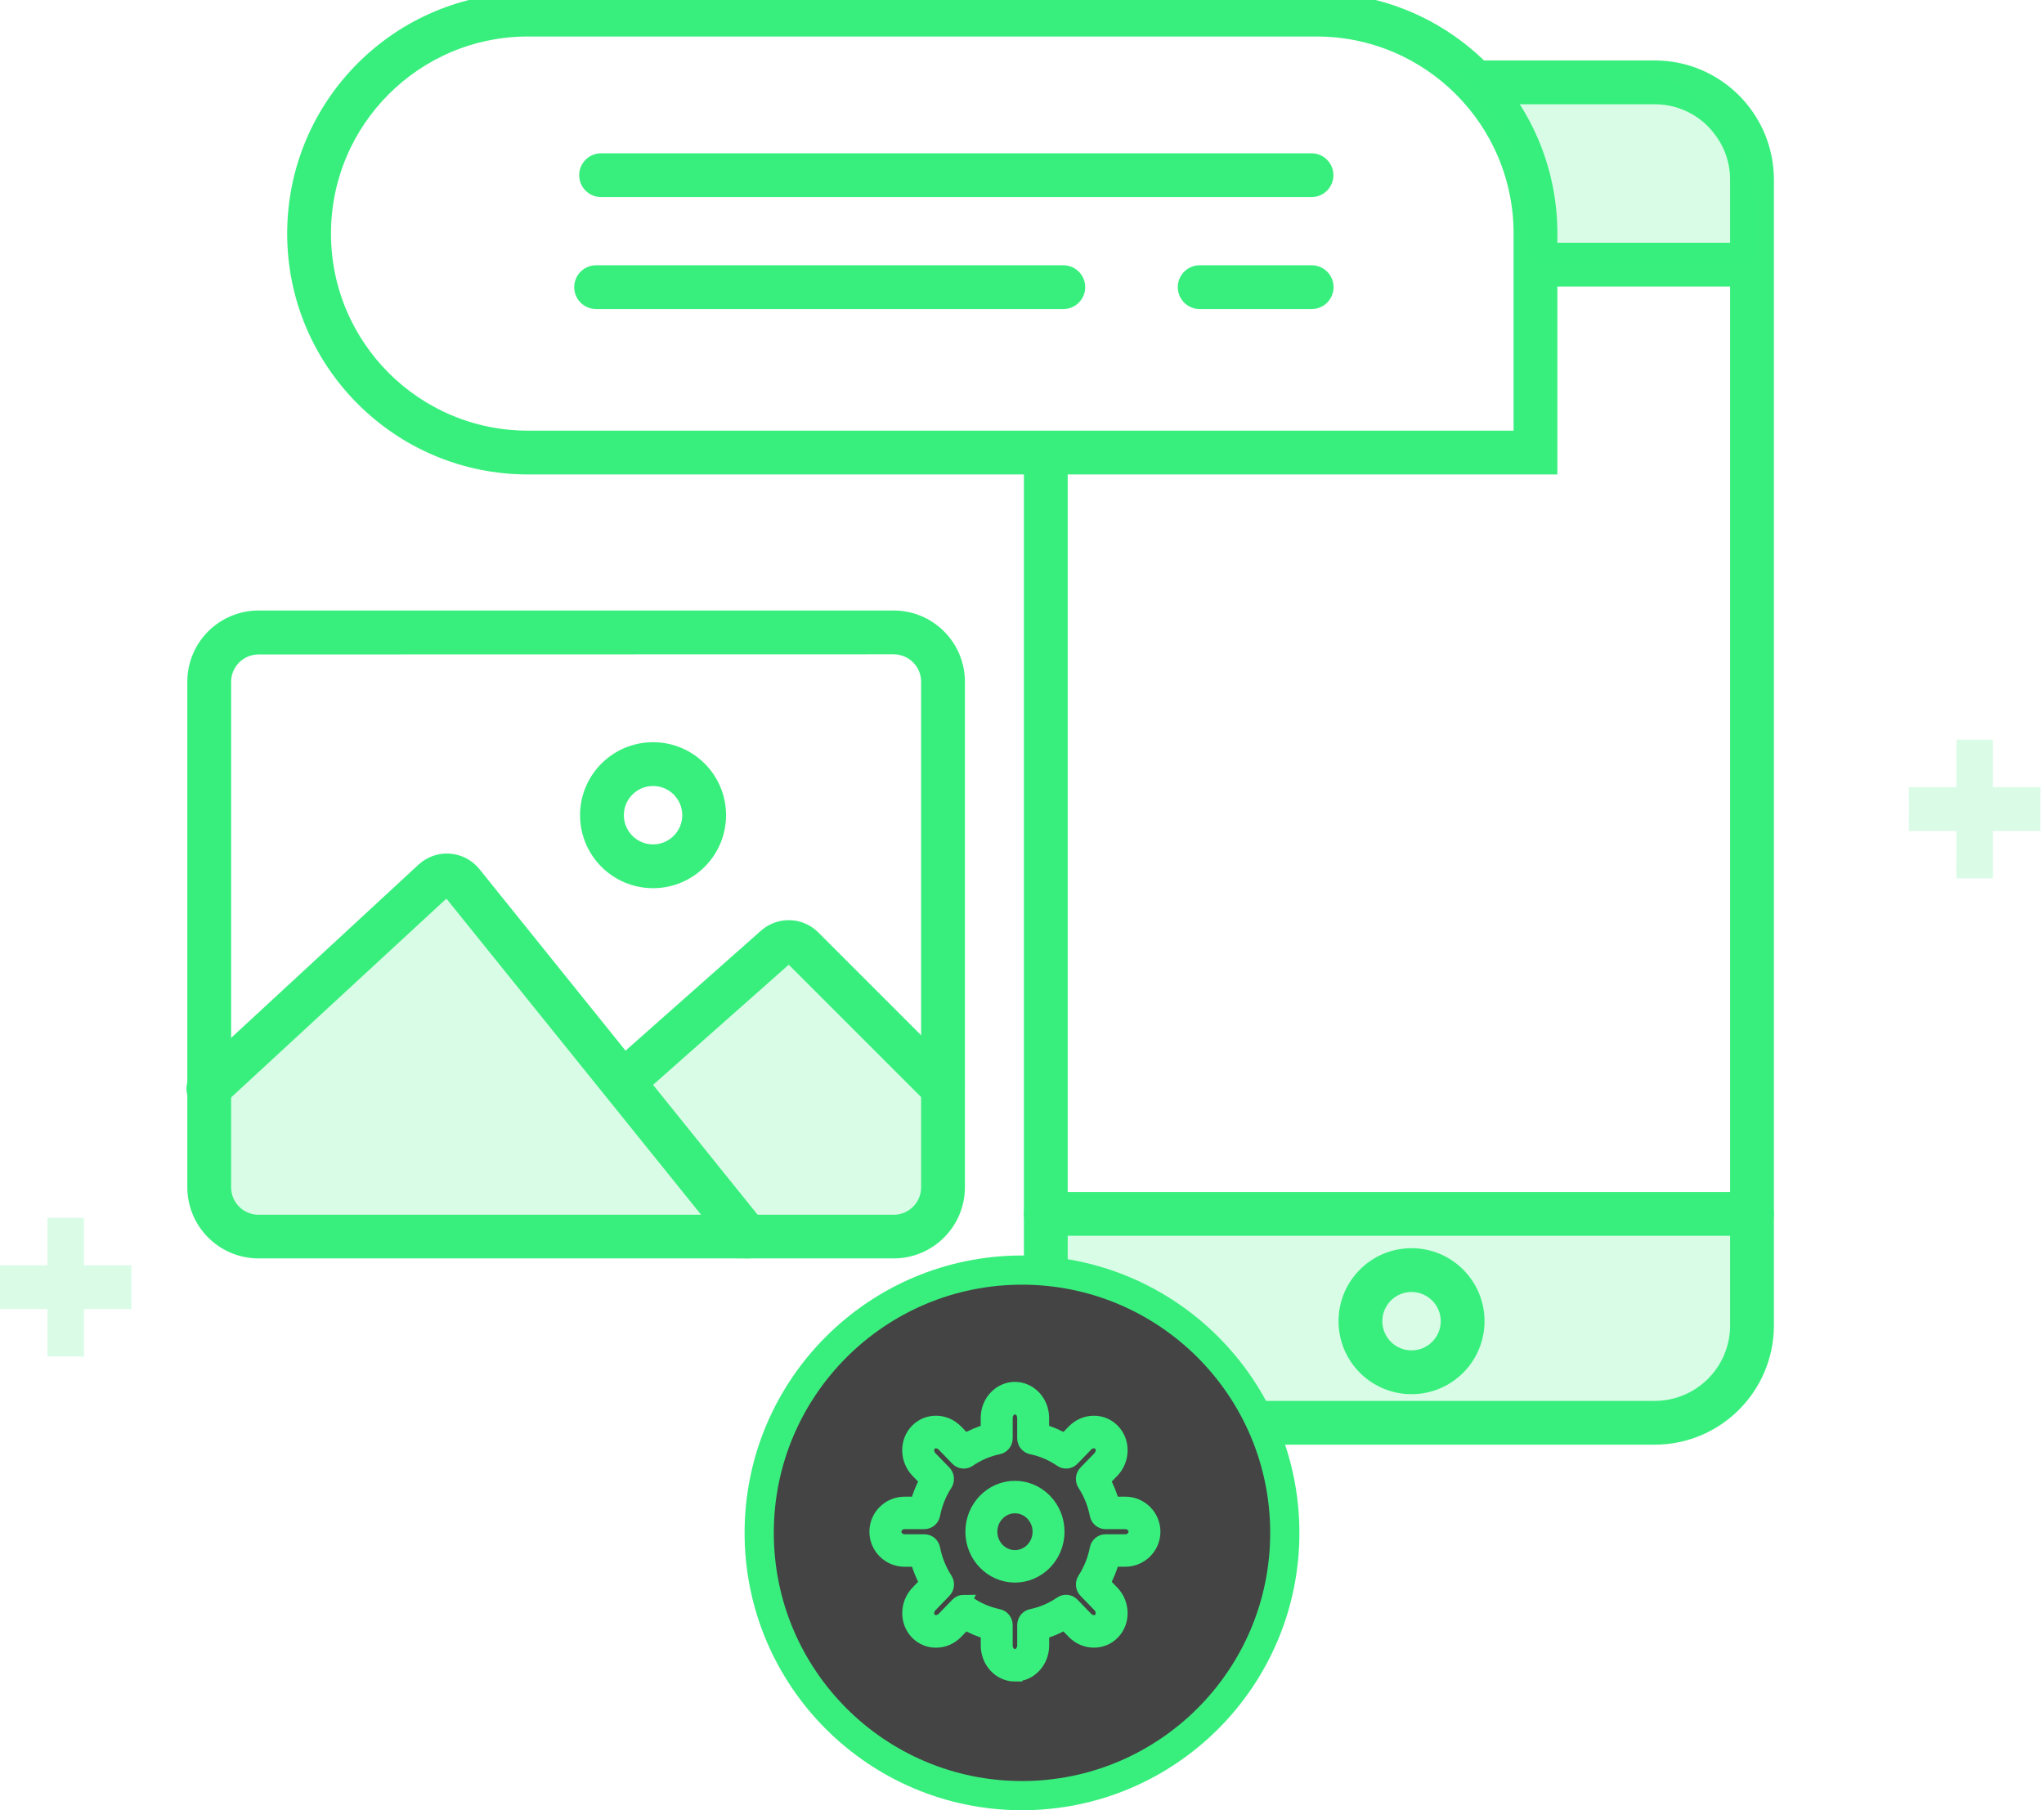 <svg fill="#38ef7d" stroke="#38ef7d" width="140" height="124" viewBox="0 0 140 124" xmlns="http://www.w3.org/2000/svg"><title>Group 21</title><g fill="none" fill-rule="evenodd"><g fill-rule="nonzero"><g opacity=".19" fill="#38ef7d" stroke="#38ef7d"><path d="M130.75 54.42h8.5v2h-8.5"/><path d="M134 51.17h2v8.5h-2"/></g><g opacity=".19" fill="#38ef7d"><path d="M0 87.17h8.5v2H0"/><path d="M3.25 83.92h2v8.5h-2"/></g><path d="M65.33 75.17l-11.16-10.5L42.83 74 30.8 60.26 14.66 73.83l-.34 8.34 2.5 2.33 34.34.83 9.66-.16 2.84-1.34m56.84.43v8c0 2.485-2.015 4.5-4.5 4.5H76.64c-2.485 0-4.5-2.015-4.5-4.5v-8" fill="#38ef7d" opacity=".19"/><path d="M120 84.15H71.63c-.552 0-1-.448-1-1s.448-1 1-1H120c.552 0 1 .448 1 1s-.448 1-1 1zM96.68 95c-2.485 0-4.5-2.015-4.5-4.5s2.015-4.5 4.5-4.5 4.5 2.015 4.5 4.5-2.015 4.5-4.5 4.5zm0-7c-1.38 0-2.5 1.12-2.5 2.5s1.12 2.5 2.5 2.5 2.5-1.12 2.5-2.5-1.12-2.5-2.5-2.5z" fill="#38ef7d"/><path d="M113.35 4.64h-13.4c.7.606 1.343 1.276 1.92 2h11.47c3.124.006 5.654 2.536 5.66 5.66v4.83h-13.83v2H119V90.8c-.006 3.124-2.536 5.654-5.66 5.66H78.3c-3.128 0-5.664-2.532-5.67-5.66V31h-2v59.8c.006 4.228 3.432 7.654 7.66 7.66h35.05c4.228-.006 7.654-3.432 7.66-7.66V12.3c-.005-4.224-3.426-7.65-7.65-7.66z" fill="#38ef7d"/><path d="M106.17 32h-70c-8.837 0-16-7.163-16-16s7.163-16 16-16h54c8.837 0 16 7.163 16 16v16zm-70-30c-7.732 0-14 6.268-14 14s6.268 14 14 14h68V16c0-7.732-6.268-14-14-14h-54z" fill="#38ef7d"/><path d="M89.83 13H41.17c-.552 0-1-.448-1-1s.448-1 1-1h48.66c.552 0 1 .448 1 1s-.448 1-1 1zm0 7.67h-7.66c-.552 0-1-.448-1-1s.448-1 1-1h7.67c.552 0 1 .448 1 1s-.448 1-1 1h-.01zm-17 0h-32c-.552 0-1-.448-1-1s.448-1 1-1h32c.552 0 1 .448 1 1s-.448 1-1 1zM61.22 85.7H17.7c-2.407-.005-4.36-1.953-4.37-4.36V46.7c0-2.415 1.955-4.374 4.37-4.38h43.52c2.41.005 4.365 1.96 4.37 4.37v34.64c-.006 2.415-1.965 4.37-4.38 4.37h.01zM17.7 44.33c-1.307.005-2.365 1.063-2.37 2.37v34.64c.005 1.307 1.063 2.365 2.37 2.37h43.52c1.303-.005 2.36-1.057 2.37-2.36V46.7c0-1.314-1.066-2.38-2.38-2.38l-43.51.01z" fill="#38ef7d"/><path d="M51.16 85.7c-.3.003-.587-.13-.78-.36L30.85 61.1c-.067-.064-.157-.1-.25-.1-.1-.008-.2.028-.27.1L15 75.26c-.255.273-.64.38-1 .28-.36-.102-.634-.395-.71-.76-.075-.367.06-.745.35-.98L29 59.6c.48-.447 1.125-.675 1.78-.627.654.047 1.26.365 1.67.877l19.5 24.23c.246.303.293.72.12 1.07-.17.35-.53.57-.92.56l.01-.01z" fill="#38ef7d" /><path d="M64.6 75.53c-.27.002-.53-.107-.72-.3l-9.6-9.6c-.14-.135-.36-.135-.5 0L44.33 74c-.414.367-1.048.33-1.415-.085-.367-.414-.33-1.048.085-1.415l9.45-8.37c.937-.837 2.366-.793 3.25.1l9.6 9.6c.28.286.363.71.21 1.08-.152.37-.51.614-.91.62zM44.73 60.34c-2.485 0-4.5-2.015-4.5-4.5s2.015-4.5 4.5-4.5 4.5 2.015 4.5 4.5-2.015 4.5-4.5 4.5zm0-7c-1.38 0-2.5 1.12-2.5 2.5s1.12 2.5 2.5 2.5 2.5-1.12 2.5-2.5-1.12-2.5-2.5-2.5z" fill="#38ef7d"/><path d="M110.2 5.1h-9.76c3.016 2.823 4.728 6.77 4.73 10.9v1.58h14.55v-3c-.028-5.244-4.286-9.48-9.53-9.48h.01z" fill="#38ef7d" opacity=".19"/></g><circle stroke="#38ef7d" stroke-width="2" fill="#444" cx="70" cy="105" r="18"/><g fill-rule="nonzero" fill="#38ef7d" ><path d="M69.517 107.905c-1.595 0-2.894-1.34-2.894-2.985 0-1.645 1.298-2.984 2.894-2.984s2.895 1.34 2.895 2.984c0 1.646-1.3 2.985-2.895 2.985zm0-4.744c-.94 0-1.706.79-1.706 1.76s.767 1.76 1.707 1.76c.94 0 1.707-.79 1.707-1.76s-.766-1.76-1.707-1.76z"/><path  d="M69.517 114.684c-1.016 0-1.842-.883-1.842-1.968v-.914c-.55-.155-1.076-.38-1.573-.672l-.626.646c-.37.38-.855.59-1.37.59-.488 0-.944-.193-1.283-.542-.718-.74-.697-1.968.046-2.735l.626-.647c-.283-.512-.502-1.054-.652-1.62h-.885c-1.053 0-1.91-.854-1.91-1.9 0-1.05.857-1.9 1.91-1.9h.883c.15-.568.37-1.11.652-1.624l-.626-.646c-.744-.767-.765-1.993-.047-2.734.34-.35.795-.542 1.284-.542.514 0 1 .21 1.37.59l.623.643c.497-.29 1.024-.516 1.575-.672v-.91c0-1.085.826-1.968 1.842-1.968s1.843.883 1.843 1.968v.91c.55.156 1.077.38 1.574.673l.624-.643c.37-.38.855-.59 1.37-.59.49 0 .945.193 1.283.542.72.74.698 1.967-.046 2.734l-.625.644c.282.513.5 1.056.65 1.623h.885c1.052 0 1.908.853 1.908 1.9 0 1.05-.856 1.9-1.908 1.9h-.884c-.15.57-.37 1.11-.652 1.623l.626.646c.744.766.765 1.993.047 2.734-.337.35-.793.54-1.283.54-.514 0-1-.208-1.37-.588l-.626-.646c-.495.29-1.02.516-1.57.672v.913c0 1.086-.827 1.97-1.843 1.97zm-3.503-4.94c.114 0 .23.033.33.102.622.428 1.31.72 2.04.872.278.058.478.31.478.6v1.398c0 .41.294.743.655.743.36 0 .655-.334.655-.744v-1.397c0-.293.2-.544.477-.602.73-.15 1.417-.444 2.04-.872.237-.162.55-.13.75.077l.958.988c.268.277.73.3.973.05.256-.264.235-.714-.046-1.004l-.958-.988c-.2-.206-.23-.53-.074-.773.415-.642.7-1.35.847-2.106.055-.287.3-.492.582-.492h1.353c.397 0 .72-.303.72-.676 0-.373-.323-.675-.72-.675h-1.353c-.283 0-.527-.207-.583-.493-.147-.754-.432-1.463-.847-2.106-.157-.243-.126-.566.074-.772l.957-.987c.28-.29.302-.74.047-1.004-.243-.25-.704-.23-.973.048l-.956.986c-.2.206-.512.24-.748.077-.623-.428-1.31-.723-2.044-.874-.277-.057-.477-.308-.477-.6V97.13c0-.41-.292-.745-.653-.745-.362 0-.655.334-.655.744v1.392c0 .292-.2.544-.477.6-.733.152-1.42.446-2.045.875-.235.16-.55.13-.75-.077l-.955-.986c-.27-.276-.73-.298-.973-.048-.255.263-.234.714.046 1.003l.957.986c.2.206.23.53.075.772-.416.644-.7 1.352-.847 2.107-.055.286-.3.492-.582.492H61.96c-.398 0-.72.303-.72.675 0 .373.322.676.72.676h1.353c.284 0 .528.206.583.492.147.753.432 1.462.847 2.106.157.242.126.566-.074.772l-.958.988c-.28.29-.302.74-.046 1.003.242.25.704.228.973-.05l.958-.987c.116-.12.268-.18.42-.18z"/></g></g></svg>